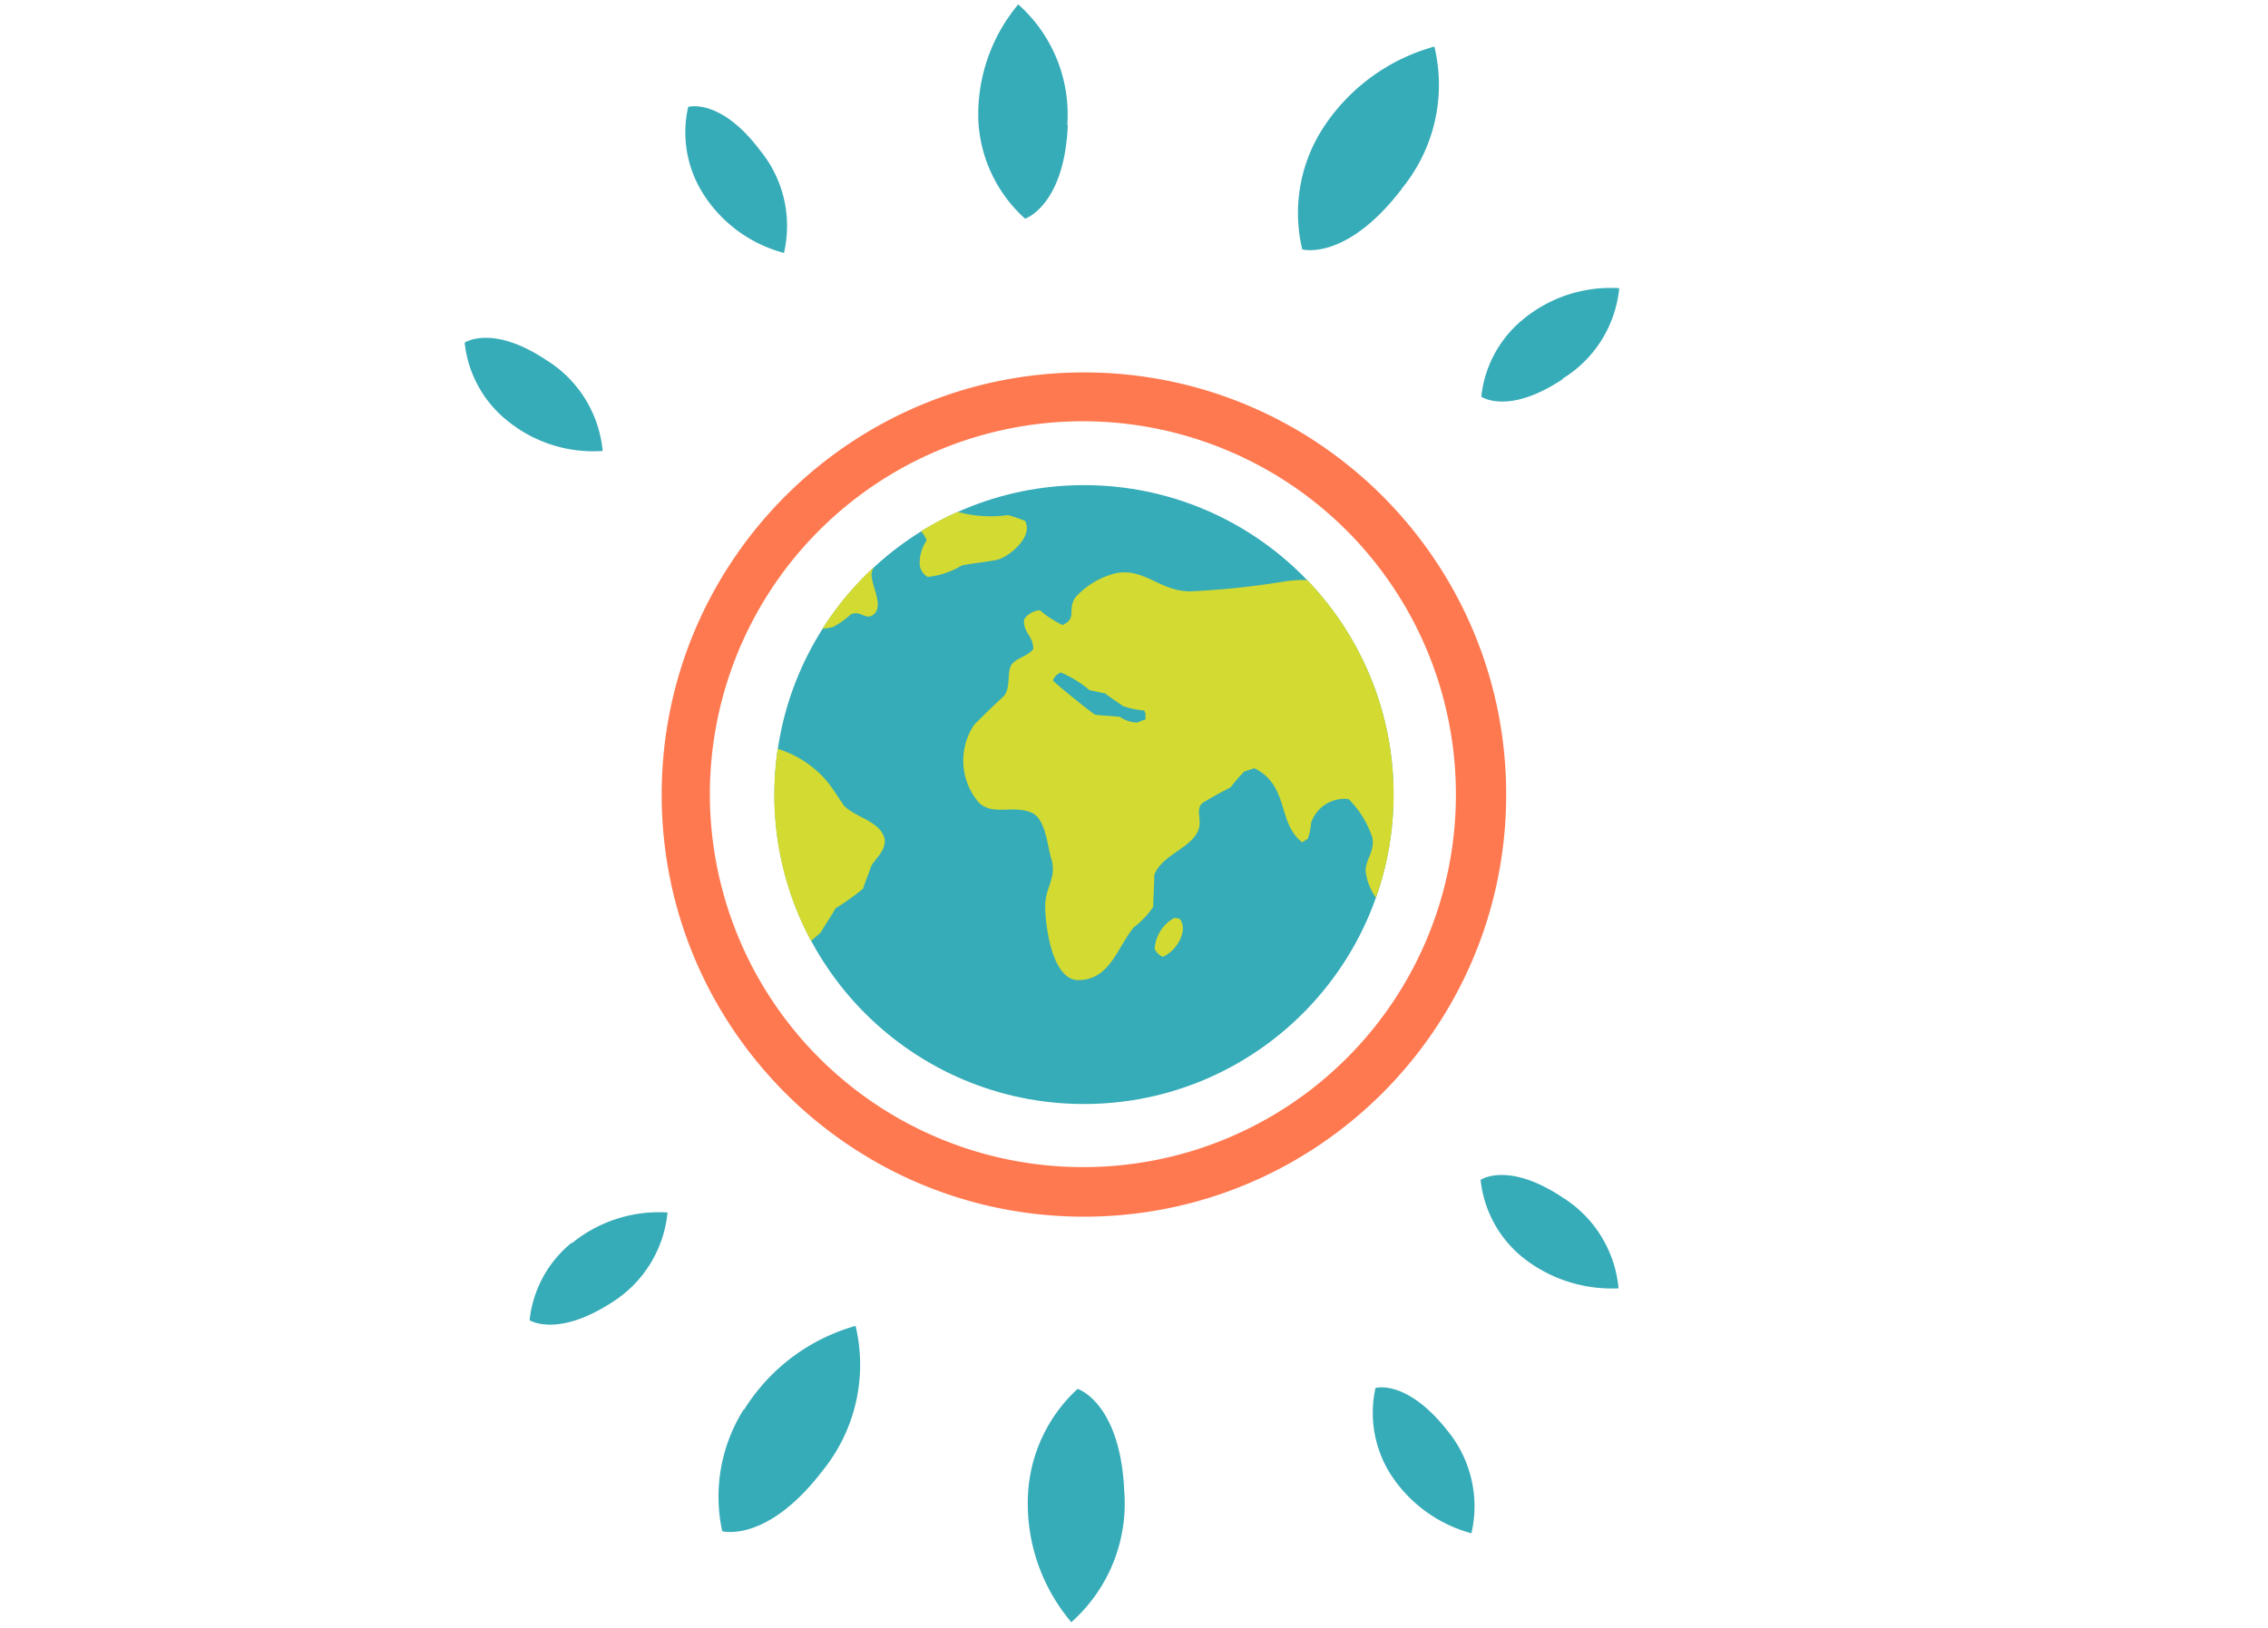 <?xml version="1.0" encoding="UTF-8" standalone="no"?>
<svg xmlns="http://www.w3.org/2000/svg" viewBox="0 0 149 107" data-v-258ffcd8="" data-v-08949fcc=""
     class="">
    <g fill="none" fill-rule="evenodd" data-v-258ffcd8="" data-v-08949fcc="">
        <path fill="#36ACB8"
              d="M102.659 78.692c-3.593-2.399-5.389-1.159-5.389-1.159a7.591 7.591 0 002.77 5.1 9.399 9.399 0 006.293 2.028 7.88 7.88 0 00-3.674-5.969zM48.873 92.6a10.72 10.72 0 00-1.425 8.02s2.92.822 6.594-3.976a11.056 11.056 0 002.167-9.515 12.667 12.667 0 00-7.324 5.505l-.012-.034zm-11.31-10.94a7.591 7.591 0 00-2.77 5.099s1.796 1.158 5.388-1.16a7.88 7.88 0 003.674-5.921 9.028 9.028 0 00-6.281 2.016l-.012-.035zm33.26 9.584a10.117 10.117 0 00-3.291 7.046c-.129 3.03.89 5.997 2.85 8.31a10.43 10.43 0 003.478-8.611c-.255-5.807-3.037-6.71-3.037-6.71v-.035zm19.551-.07a7.545 7.545 0 00.974 5.69 9.167 9.167 0 005.32 3.894 7.834 7.834 0 00-1.577-6.745c-2.688-3.407-4.717-2.804-4.717-2.804v-.035zm12.285-66.29a7.88 7.88 0 003.72-5.946 9.028 9.028 0 00-6.293 2.028 7.591 7.591 0 00-2.77 5.1s1.75 1.24 5.343-1.148v-.035zM39.59 29.6a7.88 7.88 0 00-3.674-5.922c-3.592-2.399-5.389-1.159-5.389-1.159a7.591 7.591 0 002.77 5.1 8.947 8.947 0 006.293 2.016V29.6zm11.914-12.98a7.834 7.834 0 00-1.576-6.745c-2.62-3.476-4.717-2.85-4.717-2.85a7.545 7.545 0 00.974 5.69 8.993 8.993 0 005.319 3.905zm40.562-4.195a10.743 10.743 0 002.168-9.364 12.748 12.748 0 00-7.336 5.389 10.28 10.28 0 00-1.345 7.938s2.874.812 6.548-3.986l-.035.023zM70.116 8.23A9.677 9.677 0 0066.895.29a11.265 11.265 0 00-2.62 7.637 9.271 9.271 0 003.072 6.444s2.584-.846 2.804-6.166l-.035.024z"
              data-v-258ffcd8="" data-v-08949fcc=""></path>
        <path fill="#FF7950"
              d="M43.47 52.213c0 15.32 12.42 27.739 27.741 27.739 15.32 0 27.74-12.42 27.74-27.739 0-15.32-12.42-27.74-27.74-27.74-15.32 0-27.74 12.42-27.74 27.74zm5.054 9.401a24.501 24.501 0 0131.979-32.07A24.504 24.504 0 0195.647 52.19 24.461 24.461 0 0171.21 76.694h-.07a24.504 24.504 0 01-22.617-15.08z"
              data-v-258ffcd8="" data-v-08949fcc=""></path>
        <path fill="#36ACB8"
              d="M50.88 52.214c0 11.23 9.104 20.335 20.334 20.335 11.232 0 20.336-9.105 20.336-20.335S82.446 31.88 71.214 31.88c-11.23 0-20.334 9.104-20.334 20.334z"
              data-v-258ffcd8="" data-v-08949fcc=""></path>
        <path fill="#D3DA31"
              d="M54.026 41.327c.272-.052.537-.065.735-.138.412-.23.796-.505 1.145-.822.296-.133.534-.046.752.041.276.109.523.219.82-.11.531-.592-.22-1.797-.22-2.55.013-.156.057-.309.123-.453a20.48 20.48 0 00-3.355 4.032zm-2.956 8.022a20.1 20.1 0 00-.13 1.197 20.596 20.596 0 00-.074 1.71 20.255 20.255 0 002.418 9.58c.213-.206.434-.356.646-.58.301-.52.67-1.042.97-1.575a15.402 15.402 0 001.793-1.275c.149-.452.37-.973.52-1.425.148-.45 1.039-1.043.9-1.876-.335-1.181-1.837-1.333-2.659-2.156-.369-.521-.75-1.159-1.154-1.645a6.95 6.95 0 00-3.212-2.097c-.007.047-.011.095-.017.142zm22.104-11.646a5.236 5.236 0 00-2.543 1.575c-.52.823.15 1.344-.82 1.796a6.429 6.429 0 01-1.491-.973c-.421.03-.805.25-1.041.602-.068.903.602 1.042.602 1.946-.37.522-1.273.603-1.492 1.16-.22.555 0 1.423-.45 1.945a50.143 50.143 0 00-1.941 1.877 4.225 4.225 0 00.299 5.098c.508.51 1.16.493 1.85.474.531-.014 1.085-.028 1.617.198.903.372 1.041 2.097 1.271 2.92.451 1.343-.368 1.947-.368 3.22 0 1.276.45 4.947 2.242 4.867 2.022-.07 2.463-2.097 3.583-3.476a5.503 5.503 0 001.272-1.345c0-.67.07-1.424.07-2.095.45-1.159 1.871-1.577 2.61-2.468.741-.893.07-1.495.452-2.168a.07.07 0 00.07-.069c.6-.37 1.155-.673 1.87-1.042.284-.364.585-.712.903-1.044l.671-.219c2.31 1.158 1.49 3.59 3.133 4.866.149-.07.218-.15.368-.22.125-.335.198-.688.221-1.044a2.311 2.311 0 012.462-1.576 6.374 6.374 0 011.57 2.55c.151.904-.45 1.425-.45 2.166.07.64.31 1.247.68 1.77.002 0 .002 0 .002-.002a20.284 20.284 0 001.161-6.779v-.008c0-.334-.008-.666-.025-.995l-.01-.156a20.274 20.274 0 00-5.644-12.936 8.652 8.652 0 00-1.354.07c-2.1.351-4.219.575-6.345.672-1.761 0-2.777-1.248-4.294-1.248-.225 0-.46.027-.711.091zm.405 9.406c-.52-.069-1.156-.069-1.642-.15-.068 0-2.692-2.097-2.762-2.248a.89.89 0 01.52-.52 7.23 7.23 0 011.873 1.158l1.04.22c.37.3.751.521 1.156.823a5.36 5.36 0 001.42.3c0 .07.07.152.07.22v.372a2.47 2.47 0 00-.52.197 2.06 2.06 0 01-1.155-.372z"
              data-v-258ffcd8="" data-v-08949fcc=""></path>
        <path fill="#D3DA31"
              d="M77.128 60.33a2.5 2.5 0 00-1.27 2.028c.11.226.293.409.518.521.822-.302 1.723-1.645 1.156-2.468a.673.673 0 00-.404-.08zM60.507 34.911c.165.17.29.376.37.6a2.626 2.626 0 00-.452 1.646c.054.316.244.593.52.753a5.296 5.296 0 002.242-.753c.751-.15 1.573-.22 2.312-.37.74-.152 2.438-1.518 1.838-2.56-.37-.151-1.047-.385-1.156-.372a8.303 8.303 0 01-3.27-.218c-.833.373-1.636.797-2.404 1.274z"
              data-v-258ffcd8="" data-v-08949fcc=""></path>
    </g>
</svg>